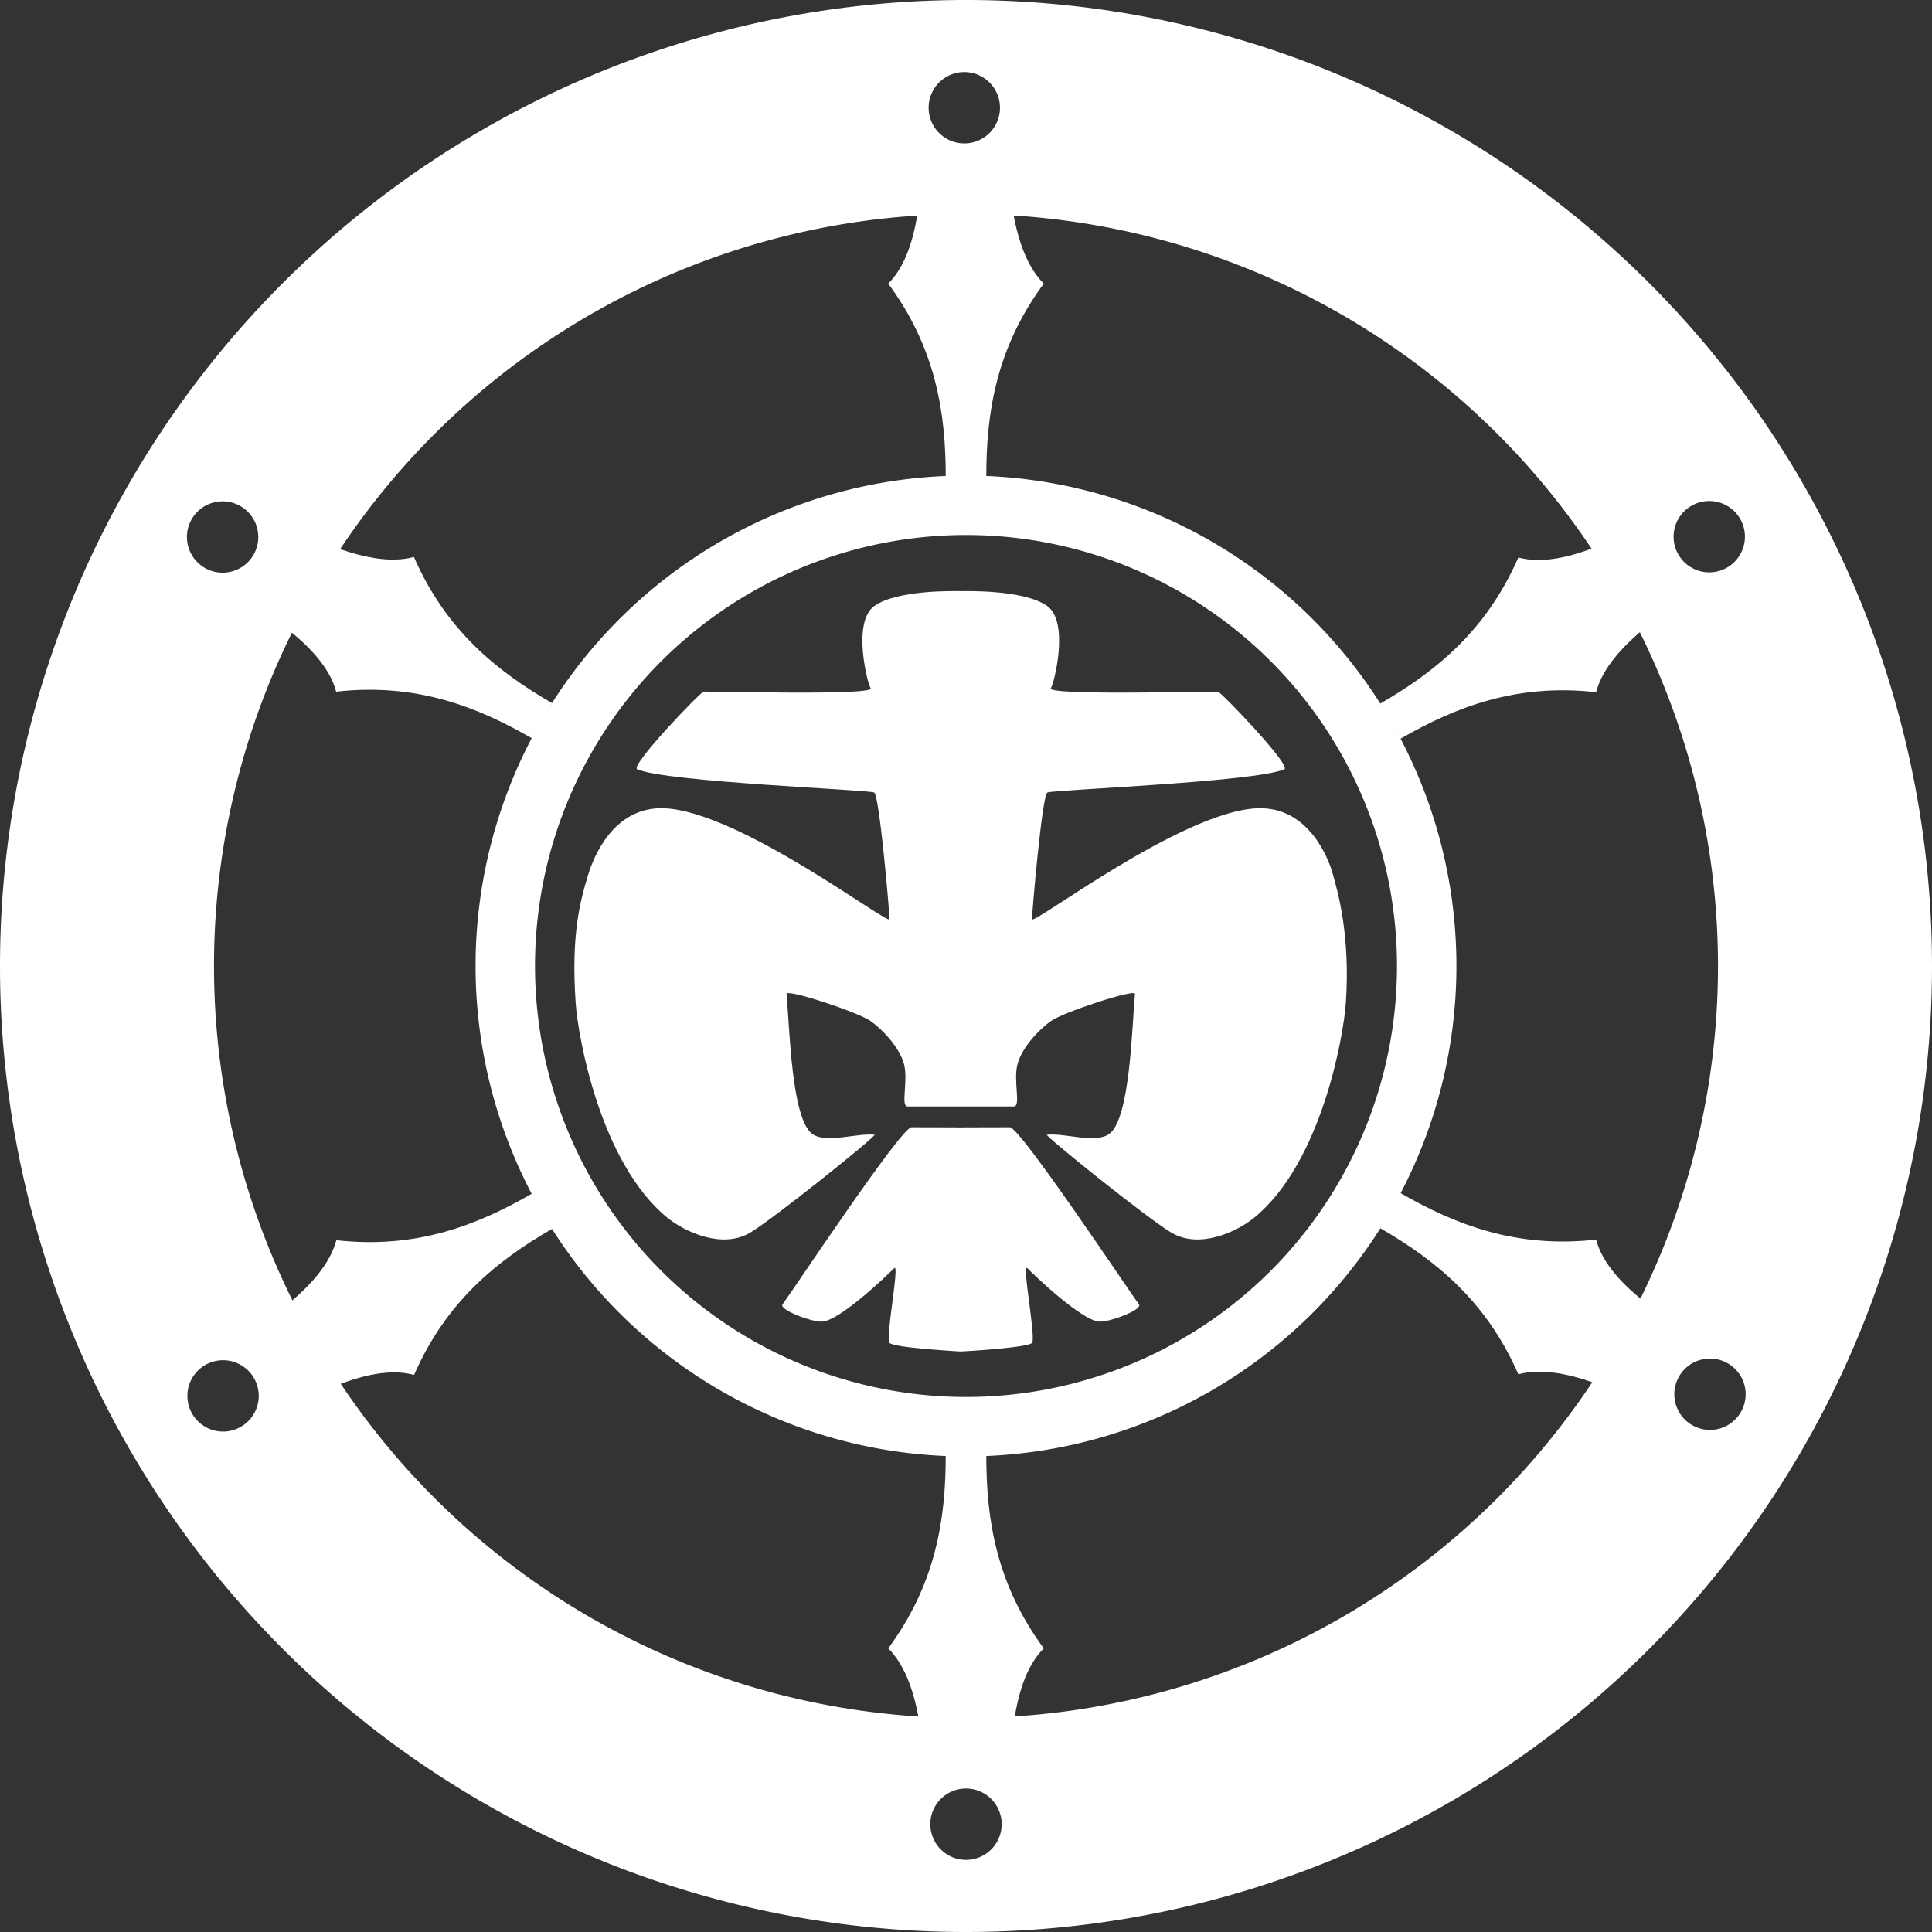 <?xml version="1.0" encoding="UTF-8" standalone="no"?>
<svg
   xmlns:dc="http://purl.org/dc/elements/1.1/"
   xmlns:cc="http://creativecommons.org/ns#"
   xmlns:rdf="http://www.w3.org/1999/02/22-rdf-syntax-ns#"
   xmlns:svg="http://www.w3.org/2000/svg"
   xmlns="http://www.w3.org/2000/svg"
   xmlns:sodipodi="http://sodipodi.sourceforge.net/DTD/sodipodi-0.dtd"
   xmlns:inkscape="http://www.inkscape.org/namespaces/inkscape"
   version="1.1"
   id="svg10"
   width="325"
   height="325"
   viewBox="0 0 325 325"
   sodipodi:docname="logo.svg"
   inkscape:version="1.0.1 (0767f8302a, 2020-10-17)"
   inkscape:export-filename="C:\Users\domin\Desktop\dpsgos_logo\logo dpsg-os-modern\dpsg-osnabrueck-logo-redesign-klassisch-wappen-png.png"
   inkscape:export-xdpi="96"
   inkscape:export-ydpi="96">
  <rect x="0" y="0" width="325" height="325" fill="#333333" stroke="none"/>
  <defs
     id="defs14">
    <rect
       x="68.236"
       y="26.163"
       width="415.425"
       height="44.194"
       id="rect1233" />
    <rect
       x="68.236"
       y="26.163"
       width="415.425"
       height="44.194"
       id="rect926" />
  </defs>
  <sodipodi:namedview
     pagecolor="#ffffff"
     bordercolor="#666666"
     borderopacity="1"
     objecttolerance="10"
     gridtolerance="10"
     guidetolerance="10"
     inkscape:pageopacity="0"
     inkscape:pageshadow="2"
     inkscape:window-width="1920"
     inkscape:window-height="1016"
     id="namedview12"
     showgrid="false"
     inkscape:zoom="0.99999999"
     inkscape:cx="-87.053582"
     inkscape:cy="185.39471"
     inkscape:window-x="0"
     inkscape:window-y="0"
     inkscape:window-maximized="1"
     inkscape:current-layer="layer2"
     showguides="true"
     inkscape:guide-bbox="true"
     inkscape:document-rotation="0" />
  <g
     inkscape:groupmode="layer"
     id="layer2"
     inkscape:label="Bildmarke"
     style="display:inline"
     transform="translate(-87.5,-87.5)">
    <g
       inkscape:groupmode="layer"
       id="layer1"
       inkscape:label="Lilie"
       style="display:inline">
      <g
         id="g12"
         transform="matrix(0.03,0,0,-0.03,184.122,314.852)"
         style="opacity:1;fill:#ffffff;fill-opacity:1;stroke:none;stroke-width:42.522;stroke-miterlimit:4;stroke-dasharray:none">
        <g
           id="g62"
           style="fill:#ffffff;fill-opacity:1;stroke:none;stroke-width:42.522;stroke-miterlimit:4;stroke-dasharray:none">
          <path
             d="m 2166.5,4263.75 c 31.89,0 351.98,8.8 483.29,-82.31 129.89,-90.23 37.18,-445.75 22.27,-460.89 -43.64,-44.29 917.71,-17.57 936.31,-20.26 18.6,-2.63 414.93,-416.63 372.66,-435.38 -162.31,-72.11 -1299.87,-114.57 -1329.1,-130.49 -29.19,-15.96 -85.73,-666.54 -85.73,-709.97 0,-39.63 835.23,602.24 1260.63,621.61 290.95,13.23 403.03,-285.21 426.04,-368.63 25.65,-93.18 99.68,-339.52 72.74,-725.3 -12.64,-180.94 -135.23,-891.78 -512.69,-1200.919 -98.18,-80.34 -308.03,-177.949 -465,-85.031 -134.47,79.652 -716.1,547.43 -698.13,549.38 101.06,10.85 268.29,-50.64 347.46,3.31 119.94,81.6 128.81,606.12 146.15,786.41 2.88,30.17 -398.49,-101.03 -470.21,-151.49 -71.74,-50.46 -164.08,-151.14 -188.22,-241.38 -25.43,-95.25 20.59,-238.11 -20.38,-238.11 h -596.18 c -40.97,0 5.03,142.86 -20.37,238.11 -24.11,90.24 -116.45,190.92 -188.17,241.38 -71.74,50.46 -473.15,181.66 -470.23,151.49 17.4,-180.29 26.19,-704.81 146.09,-786.41 79.28,-53.95 246.48,7.54 347.51,-3.31 18.03,-1.95 -563.69,-469.728 -698.146,-549.38 C 828.203,573.262 618.316,670.871 520.176,751.211 142.715,1060.35 20.082,1771.19 7.398,1952.13 c -26.887,385.78 24.715,574 71.172,725.3 25.715,83.71 136.684,381.86 427.602,368.63 425.492,-19.37 1260.648,-661.24 1260.648,-621.61 0,43.43 -56.46,694.01 -85.69,709.97 -29.2,15.92 -1166.814,58.38 -1329.153,130.49 -42.258,18.75 354.113,432.75 372.773,435.38 18.594,2.69 979.86,-24.03 936.32,20.26 -14.94,15.14 -107.69,370.66 22.17,460.89 131.26,91.11 451.4,82.31 483.26,82.31 v 0"
             style="fill:#ffffff;fill-opacity:1;fill-rule:evenodd;stroke:none;stroke-width:42.522;stroke-miterlimit:4;stroke-dasharray:none"
             id="path14" />
          <path
             d="m 2166.5,1256.35 c 0,0 -34.8,1.03 275.44,1.15 57.94,0 670.8,-922.531 723.71,-993.039 22.52,-29.941 -163.83,-99.539 -220.37,-97.031 -102.35,4.679 -373.03,267.32 -405.52,299.781 -32.54,32.578 49.72,-390.859 26.44,-418.75 C 2543.02,20.582 2166.5,0 2166.5,0 c 0,0 -376.37,20.582 -399.68,48.461 -23.24,27.891 59,451.328 26.48,418.75 -32.55,-32.461 -303.26,-295.102 -405.55,-299.781 -56.49,-2.508 -242.88,67.09 -220.4,97.031 52.91,70.508 664.95,993.949 722.92,993.039 276.23,0 276.23,-1.15 276.23,-1.15 v 0"
             style="fill:#ffffff;fill-opacity:1;fill-rule:evenodd;stroke:none;stroke-width:42.522;stroke-miterlimit:4;stroke-dasharray:none"
             id="path16" />
        </g>
      </g>
    </g>
    <g
       inkscape:groupmode="layer"
       id="layer12"
       inkscape:label="Rad"
       style="display:inline">
      <g
         id="g1205"
         style="fill:#ffffff">
        <path
           id="path870"
           style="display:inline;fill:#ffffff;fill-opacity:1;stroke-width:1.256"
           d="M 249.867,87.5 A 162.5,162.5 0 0 0 87.5,250 162.5,162.5 0 0 0 250,412.5 162.5,162.5 0 0 0 412.5,250 162.5,162.5 0 0 0 250,87.5 a 162.5,162.5 0 0 0 -0.133,0 z m -0.152,12.123 a 6,6 0 0 1 6,6 6,6 0 0 1 -6,6 6,6 0 0 1 -6,-6 6,6 0 0 1 6,-6 z M 249.906,123.5 a 126.5,126.5 0 0 1 0.002,0 126.5,126.5 0 0 1 0.092,0 A 126.5,126.5 0 0 1 376.5,250 126.5,126.5 0 0 1 250,376.5 126.5,126.5 0 0 1 123.5,250 126.5,126.5 0 0 1 249.906,123.5 Z m 125.125,48.279 a 6,6 0 0 1 6,6 6,6 0 0 1 -6,6 6,6 0 0 1 -6,-6 6,6 0 0 1 6,-6 z m -250.084,0.055 a 6,6 0 0 1 6,6 6,6 0 0 1 -6,6 6,6 0 0 1 -6,-6 6,6 0 0 1 6,-6 z m 250.205,144.205 a 6,6 0 0 1 6,6 6,6 0 0 1 -6,6 6,6 0 0 1 -6,-6 6,6 0 0 1 6,-6 z m -250.129,0.277 a 6,6 0 0 1 6,6 6,6 0 0 1 -6,6 6,6 0 0 1 -6,-6 6,6 0 0 1 6,-6 z M 250,388.365 a 6,6 0 0 1 6,6 6,6 0 0 1 -6,6 6,6 0 0 1 -6,-6 6,6 0 0 1 6,-6 z" />
        <path
           id="path890"
           style="display:inline;fill:#ffffff;fill-opacity:1;stroke-width:1.62"
           d="m 250,167.5 a 82.5,82.5 0 0 0 -82.5,82.5 82.5,82.5 0 0 0 82.5,82.5 A 82.5,82.5 0 0 0 332.5,250 82.5,82.5 0 0 0 250,167.5 Z m -0.039,10 a 72.5,72.5 0 0 1 0.039,0 A 72.5,72.5 0 0 1 322.5,250 a 72.5,72.5 0 0 1 -72.5,72.5 72.5,72.5 0 0 1 -72.5,-72.5 72.5,72.5 0 0 1 72.461,-72.5 z" />
        <path
           id="use9"
           style="fill:#ffffff;fill-opacity:1;stroke-width:0.569"
           d="m 242.043,122.051 c -0.708,5.429 -2.167,10.202 -5.123,13.158 7.962,10.805 9.668,21.611 9.668,32.416 h 6.824 c 0,-10.805 1.706,-21.611 9.668,-32.416 -2.956,-2.956 -4.523,-7.729 -5.352,-13.158 z" />
        <path
           id="use9-3"
           style="display:inline;fill:#ffffff;fill-opacity:1;stroke-width:0.569"
           d="m 257.957,377.941 c 0.708,-5.429 2.167,-10.202 5.123,-13.158 -7.962,-10.805 -9.668,-21.611 -9.668,-32.416 h -6.824 c 0,10.805 -1.706,21.611 -9.668,32.416 2.956,2.956 4.523,7.729 5.352,13.158 z" />
        <path
           id="use9-3-8"
           style="display:inline;fill:#ffffff;fill-opacity:1;stroke-width:0.569"
           d="m 356.87,179.14 c -5.055,2.101 -9.919,3.224 -13.957,2.142 -5.377,12.298 -13.881,19.178 -23.239,24.581 l 3.412,5.91 c 9.358,-5.403 19.568,-9.328 32.907,-7.835 1.082,-4.038 4.433,-7.782 8.72,-11.214 z" />
        <path
           id="use9-3-8-9"
           style="display:inline;fill:#ffffff;fill-opacity:1;stroke-width:0.569"
           d="m 143.203,320.925 c 5.055,-2.101 9.919,-3.224 13.957,-2.142 5.377,-12.298 13.881,-19.178 23.239,-24.581 l -3.412,-5.91 c -9.358,5.403 -19.568,9.328 -32.907,7.835 -1.082,4.038 -4.433,7.782 -8.72,11.214 z" />
        <path
           id="use9-3-8-9-5"
           style="display:inline;fill:#ffffff;fill-opacity:1;stroke-width:0.569"
           d="m 135.218,192.834 c 4.348,3.327 7.752,6.978 8.834,11.016 13.339,-1.492 23.549,2.433 32.907,7.835 l 3.412,-5.91 c -9.358,-5.403 -17.862,-12.283 -23.239,-24.581 -4.038,1.082 -8.955,0.052 -14.071,-1.944 z" />
        <path
           id="use9-3-8-9-5-3"
           style="display:inline;fill:#ffffff;fill-opacity:1;stroke-width:0.569"
           d="m 364.828,307.044 c -4.348,-3.327 -7.752,-6.978 -8.834,-11.016 -13.339,1.492 -23.549,-2.433 -32.907,-7.835 l -3.412,5.91 c 9.358,5.403 17.862,12.283 23.239,24.581 4.038,-1.082 8.955,-0.052 14.071,1.944 z" />
      </g>
    </g>
  </g>
</svg>

